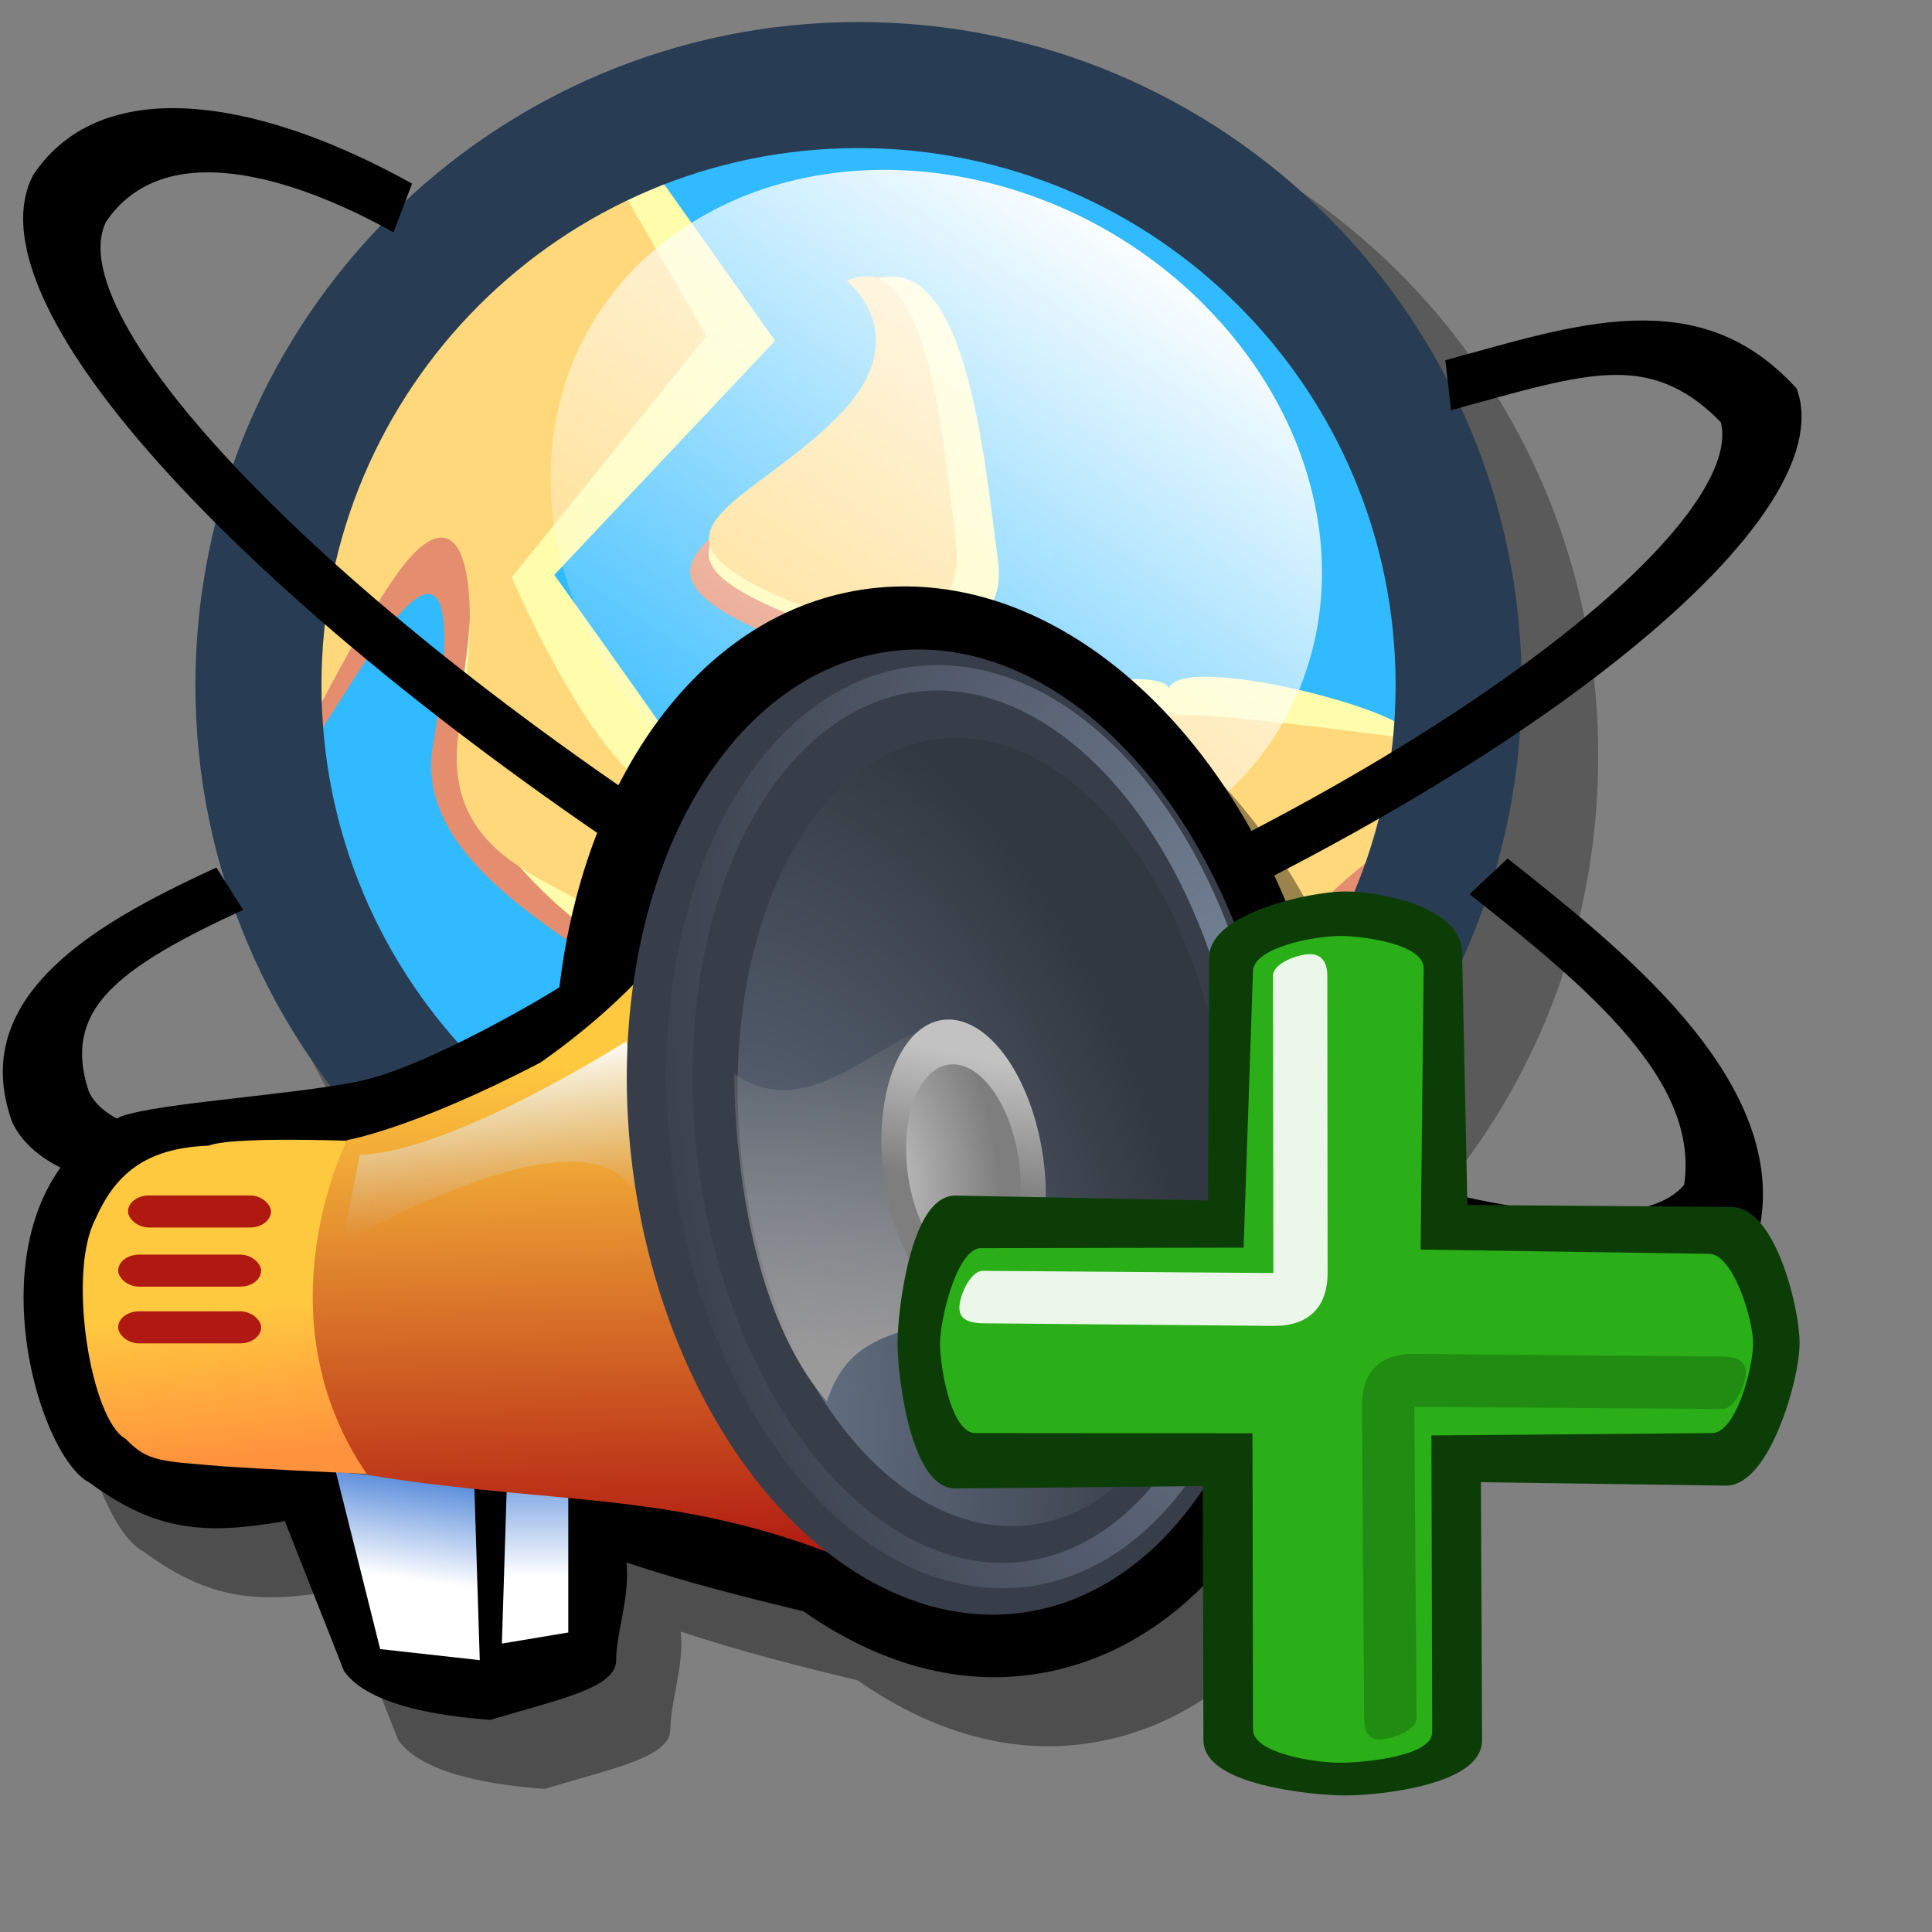<?xml version="1.0" encoding="UTF-8" standalone="no"?>
<!-- Created with Sodipodi ("http://www.sodipodi.com/") -->
<svg
   xmlns:dc="http://purl.org/dc/elements/1.1/"
   xmlns:cc="http://creativecommons.org/ns#"
   xmlns:rdf="http://www.w3.org/1999/02/22-rdf-syntax-ns#"
   xmlns:svg="http://www.w3.org/2000/svg"
   xmlns="http://www.w3.org/2000/svg"
   xmlns:xlink="http://www.w3.org/1999/xlink"
   xmlns:sodipodi="http://sodipodi.sourceforge.net/DTD/sodipodi-0.dtd"
   xmlns:inkscape="http://www.inkscape.org/namespaces/inkscape"
   id="svg569"
   sodipodi:version="0.32"
   width="72pt"
   height="72pt"
   sodipodi:docbase="/home/zeus/.icons/gartoon/scalable/filesystems/"
   sodipodi:docname="podcast-new.svg"
   inkscape:version="0.45+devel"
   inkscape:output_extension="org.inkscape.output.svg.inkscape">
  <rect width="100%" height="100%" fill="#808080" stroke="none"/>
  <defs
     id="defs571">
    <linearGradient
       inkscape:collect="always"
       id="linearGradient1862">
      <stop
         style="stop-color:#7a889e;stop-opacity:1;"
         offset="0"
         id="stop1863" />
      <stop
         style="stop-color:#7a889e;stop-opacity:0;"
         offset="1"
         id="stop1864" />
    </linearGradient>
    <linearGradient
       id="linearGradient1755">
      <stop
         style="stop-color:#c2c2c2;stop-opacity:1;"
         offset="0"
         id="stop1756" />
      <stop
         style="stop-color:#7e7e7e;stop-opacity:1;"
         offset="1"
         id="stop1757" />
    </linearGradient>
    <linearGradient
       inkscape:collect="always"
       id="linearGradient1746">
      <stop
         style="stop-color:#9b9a9a;stop-opacity:1;"
         offset="0"
         id="stop1747" />
      <stop
         style="stop-color:#9b9a9a;stop-opacity:0;"
         offset="1"
         id="stop1748" />
    </linearGradient>
    <linearGradient
       id="linearGradient1742">
      <stop
         style="stop-color:#697689;stop-opacity:1;"
         offset="0"
         id="stop1743" />
      <stop
         style="stop-color:#323841;stop-opacity:1;"
         offset="1"
         id="stop1744" />
    </linearGradient>
    <radialGradient
       inkscape:collect="always"
       xlink:href="#linearGradient1742"
       id="radialGradient1745"
       gradientTransform="scale(0.784,1.275)"
       cx="63.275"
       cy="45.159"
       fx="63.275"
       fy="45.159"
       r="36.746"
       gradientUnits="userSpaceOnUse" />
    <linearGradient
       id="linearGradient1773">
      <stop
         style="stop-color:#ffffff;stop-opacity:1;"
         offset="0"
         id="stop1774" />
      <stop
         style="stop-color:#c2c2c2;stop-opacity:0;"
         offset="1"
         id="stop1775" />
    </linearGradient>
    <linearGradient
       id="linearGradient1765">
      <stop
         style="stop-color:#b01911;stop-opacity:1"
         offset="0"
         id="stop1766" />
      <stop
         style="stop-color:#ffc93f;stop-opacity:1"
         offset="1"
         id="stop1767" />
    </linearGradient>
    <linearGradient
       id="linearGradient1776">
      <stop
         style="stop-color:#ff933d;stop-opacity:1;"
         offset="0"
         id="stop1777" />
      <stop
         style="stop-color:#ffc93f;stop-opacity:1;"
         offset="1"
         id="stop1778" />
    </linearGradient>
    <linearGradient
       id="linearGradient1867">
      <stop
         style="stop-color:#558ada;stop-opacity:1;"
         offset="0"
         id="stop1868" />
      <stop
         style="stop-color:#ffffff;stop-opacity:1;"
         offset="1"
         id="stop1869" />
    </linearGradient>
    <linearGradient
       id="linearGradient612">
      <stop
         style="stop-color:#ffffff;stop-opacity:1;"
         offset="0"
         id="stop613" />
      <stop
         style="stop-color:#ffffff;stop-opacity:0;"
         offset="1"
         id="stop614" />
    </linearGradient>
    <inkscape:perspective
       sodipodi:type="inkscape:persp3d"
       inkscape:vp_x="-50 : 600 : 1"
       inkscape:vp_y="0 : 1000 : 0"
       inkscape:vp_z="700 : 600 : 1"
       inkscape:persp3d-origin="300 : 400 : 1"
       id="perspective26" />
    <linearGradient
       id="linearGradient584">
      <stop
         style="stop-color:#ffffff;stop-opacity:0;"
         offset="0"
         id="stop585" />
      <stop
         style="stop-color:#ffffff;stop-opacity:1;"
         offset="1"
         id="stop586" />
    </linearGradient>
    <linearGradient
       xlink:href="#linearGradient584"
       id="linearGradient587"
       x1="28.252"
       y1="32.869"
       x2="68.36"
       y2="21.479"
       gradientUnits="userSpaceOnUse"
       spreadMethod="pad"
       gradientTransform="matrix(1.037,-1.811349e-6,3.827296e-7,0.964,2.057071e-6,1.075978e-6)" />
    <linearGradient
       inkscape:collect="always"
       xlink:href="#linearGradient1867"
       id="linearGradient3585"
       gradientUnits="userSpaceOnUse"
       gradientTransform="matrix(0.874,0,0,1.144,22.913,89.817)"
       x1="33.839"
       y1="55.788"
       x2="33.207"
       y2="61.57" />
    <linearGradient
       inkscape:collect="always"
       xlink:href="#linearGradient1776"
       id="linearGradient3587"
       gradientUnits="userSpaceOnUse"
       gradientTransform="matrix(1.038,0,0,0.964,22.913,89.817)"
       x1="20.357"
       y1="64.733"
       x2="19.238"
       y2="55.012" />
    <linearGradient
       inkscape:collect="always"
       xlink:href="#linearGradient1867"
       id="linearGradient3589"
       gradientUnits="userSpaceOnUse"
       gradientTransform="matrix(0.577,0,0,1.732,22.913,89.817)"
       x1="65.237"
       y1="36.108"
       x2="65.237"
       y2="40.606" />
    <linearGradient
       inkscape:collect="always"
       xlink:href="#linearGradient1765"
       id="linearGradient3591"
       gradientUnits="userSpaceOnUse"
       gradientTransform="matrix(0.98,0,0,1.02,22.913,89.817)"
       x1="47.366"
       y1="68.038"
       x2="46.655"
       y2="36.946" />
    <linearGradient
       inkscape:collect="always"
       xlink:href="#linearGradient1773"
       id="linearGradient3593"
       gradientUnits="userSpaceOnUse"
       gradientTransform="matrix(1.221,0,0,0.819,22.913,89.817)"
       x1="28.591"
       y1="45.317"
       x2="30.967"
       y2="57.909" />
    <radialGradient
       inkscape:collect="always"
       xlink:href="#linearGradient1742"
       id="radialGradient3595"
       gradientUnits="userSpaceOnUse"
       gradientTransform="scale(0.784,1.275)"
       cx="63.275"
       cy="45.159"
       fx="63.275"
       fy="45.159"
       r="36.746" />
    <linearGradient
       inkscape:collect="always"
       xlink:href="#linearGradient1746"
       id="linearGradient3597"
       gradientUnits="userSpaceOnUse"
       gradientTransform="matrix(0.826,0,0,1.21,22.913,89.817)"
       x1="69.969"
       y1="46.797"
       x2="69.305"
       y2="26.938" />
    <linearGradient
       inkscape:collect="always"
       xlink:href="#linearGradient1755"
       id="linearGradient3599"
       gradientUnits="userSpaceOnUse"
       gradientTransform="scale(0.77,1.299)"
       x1="85.628"
       y1="28.432"
       x2="84.307"
       y2="34.954" />
    <radialGradient
       inkscape:collect="always"
       xlink:href="#linearGradient1755"
       id="radialGradient3601"
       gradientUnits="userSpaceOnUse"
       gradientTransform="scale(0.77,1.299)"
       cx="74.074"
       cy="33.479"
       fx="73.598"
       fy="33.67"
       r="14.731" />
    <radialGradient
       inkscape:collect="always"
       xlink:href="#linearGradient1862"
       id="radialGradient3603"
       gradientUnits="userSpaceOnUse"
       gradientTransform="scale(0.791,1.264)"
       cx="103.426"
       cy="32.26"
       fx="103.426"
       fy="32.26"
       r="42.613" />
    <linearGradient
       inkscape:collect="always"
       xlink:href="#linearGradient584"
       id="linearGradient3660"
       gradientUnits="userSpaceOnUse"
       gradientTransform="matrix(1.037,-1.811349e-6,3.827296e-7,0.964,2.057071e-6,1.075978e-6)"
       spreadMethod="pad"
       x1="28.252"
       y1="32.869"
       x2="68.36"
       y2="21.479" />
  </defs>
  <sodipodi:namedview
     id="base"
     showgrid="false"
     inkscape:zoom="3.9126575"
     inkscape:cx="65.330537"
     inkscape:cy="34.739465"
     inkscape:window-width="964"
     inkscape:window-height="708"
     inkscape:window-x="0"
     inkscape:window-y="1"
     inkscape:current-layer="svg569" />
  <g
     id="g3643"
     transform="translate(-0.767,-10.223)">
    <path
       transform="matrix(0.754,0,0,0.754,13.767,13.549)"
       sodipodi:ry="40.459522"
       sodipodi:rx="40.459526"
       sodipodi:cy="45.390781"
       sodipodi:cx="43.364311"
       d="M 83.824,45.391 A 40.46,40.46 0 1 1 2.905,45.391 A 40.46,40.46 0 1 1 83.824,45.391 z"
       id="path589"
       style="font-size:12px;fill:none;fill-rule:evenodd;stroke:#000000;stroke-width:8.5;stroke-opacity:0.3"
       sodipodi:type="arc" />
    <path
       transform="matrix(0.677,0,0,0.677,14.04,13.839)"
       sodipodi:ry="40.459522"
       sodipodi:rx="40.459526"
       sodipodi:cy="45.390781"
       sodipodi:cx="43.364311"
       d="M 83.824,45.391 A 40.46,40.46 0 1 1 2.905,45.391 A 40.46,40.46 0 1 1 83.824,45.391 z"
       id="path573"
       style="font-size:12px;fill:#31baff;fill-rule:evenodd;stroke-width:1pt"
       sodipodi:type="arc" />
    <path
       transform="matrix(0.801,0,0,0.801,9.031,9.245)"
       sodipodi:nodetypes="ccccccccc"
       id="path576"
       d="M 28.507,13.428 L 33.508,22.067 L 21.427,37.031 C 21.427,37.031 27.304,50.75 31.558,50.578 C 28.918,51.14 28.922,62.482 30.242,66.003 C 34.377,62.431 14.868,57.486 16.528,47.526 C 18.187,37.567 17.014,35.017 12.449,42.071 C 7.884,49.126 7.054,50.993 7.469,47.673 C 7.884,44.353 6.463,19.778 28.507,13.428 z"
       style="font-size:12px;fill:#e48e6f;fill-rule:evenodd;stroke-width:1pt" />
    <path
       transform="matrix(0.801,0,0,0.801,9.031,9.245)"
       id="path574"
       d="M 30.708,12.401 L 37.762,22.36 L 24.068,36.884 C 24.068,36.884 33.612,50.163 33.612,50.578 C 33.612,50.993 29.878,61.367 29.878,61.367 C 29.878,61.367 16.599,54.313 18.259,44.353 C 19.919,34.394 18.259,30.659 13.694,37.714 C 9.129,44.768 7.054,50.993 7.469,47.673 C 7.884,44.353 9.544,16.55 30.708,12.401 z"
       style="font-size:12px;fill:#fffcac;fill-rule:evenodd;stroke-width:1pt" />
    <path
       transform="matrix(0.801,0,0,0.801,9.031,9.245)"
       sodipodi:nodetypes="ccccccccc"
       id="path575"
       d="M 28.507,13.428 L 33.508,22.067 L 21.427,37.031 C 21.427,37.031 27.304,50.75 31.558,50.578 C 28.918,51.14 27.677,56.672 28.997,60.193 C 27.53,55.792 16.528,56.241 18.188,46.282 C 19.847,36.322 18.259,30.659 13.694,37.714 C 9.129,44.768 7.054,50.993 7.469,47.673 C 7.884,44.353 6.463,19.778 28.507,13.428 z"
       style="font-size:12px;fill:#ffd87c;fill-rule:evenodd;stroke-width:1pt" />
    <path
       transform="matrix(0.801,0,0,0.801,9.031,9.245)"
       id="path577"
       d="M 42.84,18.697 C 42.84,18.697 48.122,22.512 42.254,28.087 C 36.385,33.662 28.169,35.716 35.211,39.53 C 42.254,43.345 51.937,43.932 51.056,37.183 C 50.176,30.434 49.002,16.056 42.84,18.697 z"
       style="font-size:12px;fill:#e48e6f;fill-rule:evenodd;stroke-width:1pt" />
    <path
       transform="matrix(0.775,0,0,0.752,10.791,10.146)"
       id="path578"
       d="M 42.84,18.697 C 42.84,18.697 48.122,22.512 42.254,28.087 C 36.385,33.662 28.169,35.716 35.211,39.53 C 42.254,43.345 51.937,43.932 51.056,37.183 C 50.176,30.434 49.002,16.056 42.84,18.697 z"
       style="font-size:12px;fill:#fffbaa;fill-rule:evenodd;stroke-width:1pt" />
    <path
       transform="matrix(0.662,0,0,0.712,14.482,10.866)"
       id="path579"
       d="M 42.84,18.697 C 42.84,18.697 48.122,22.512 42.254,28.087 C 36.385,33.662 28.169,35.716 35.211,39.53 C 42.254,43.345 51.937,43.932 51.056,37.183 C 50.176,30.434 49.002,16.056 42.84,18.697 z"
       style="font-size:12px;fill:#ffd87c;fill-rule:evenodd;stroke-width:1pt" />
    <path
       transform="matrix(0.801,0,0,0.801,9.031,9.245)"
       id="path580"
       d="M 77.171,47.16 C 77.171,47.16 63.087,45.105 62.207,45.692 C 61.326,46.279 49.002,47.453 50.176,53.908 C 51.35,60.364 55.458,65.645 50.176,69.46 C 44.895,73.275 39.026,76.209 44.308,77.969 C 49.589,79.73 56.925,77.676 59.272,75.622 C 61.62,73.568 56.632,72.394 57.218,66.526 C 57.805,60.657 56.045,56.843 62.207,58.897 C 68.369,60.951 68.075,63.298 72.183,58.897 C 76.291,54.495 79.812,53.322 77.171,47.16 z"
       style="font-size:12px;fill:#e48e6f;fill-rule:evenodd;stroke-width:1pt" />
    <path
       sodipodi:nodetypes="cccccccccc"
       transform="matrix(0.801,0,0,0.758,9.031,11.19)"
       id="path582"
       d="M 77.171,47.16 C 78.345,45.61 63.087,41.386 62.207,43.833 C 61.326,41.94 46.361,44.664 47.535,51.119 C 48.709,57.574 53.697,64.716 48.416,68.53 C 43.134,72.345 39.026,76.209 44.308,77.969 C 49.589,79.73 56.925,77.676 59.272,75.622 C 61.62,73.568 55.458,72.394 56.045,66.526 C 56.632,60.657 56.045,55.293 62.207,57.347 C 68.369,59.401 68.075,61.748 72.183,57.347 C 76.291,52.946 79.812,53.322 77.171,47.16 z"
       style="font-size:12px;fill:#fffcac;fill-rule:evenodd;stroke-width:1pt" />
    <path
       sodipodi:nodetypes="cccccccccc"
       transform="matrix(0.801,0,0,0.758,9.031,11.19)"
       id="path581"
       d="M 77.171,47.16 C 77.171,47.16 63.087,45.105 62.207,45.692 C 61.326,46.279 49.002,47.453 50.176,53.908 C 51.35,60.364 55.458,65.645 50.176,69.46 C 44.895,73.275 39.026,76.209 44.308,77.969 C 49.589,79.73 56.925,77.676 59.272,75.622 C 61.62,73.568 55.458,72.394 56.045,66.526 C 56.632,60.657 56.045,55.293 62.207,57.347 C 68.369,59.401 68.075,61.748 72.183,57.347 C 76.291,52.946 79.812,53.322 77.171,47.16 z"
       style="font-size:12px;fill:#ffd87c;fill-rule:evenodd;stroke-width:1pt" />
    <path
       id="path654"
       d="M 83.824,45.391 C 83.824,67.724 65.698,85.85 43.364,85.85 C 21.031,85.85 2.905,67.724 2.905,45.391 C 2.905,23.057 21.031,4.931 43.364,4.931 C 65.698,4.931 83.824,23.057 83.824,45.391 z"
       style="font-size:12px;fill:none;fill-rule:evenodd;stroke:#283d53;stroke-width:8.5"
       transform="matrix(0.737,0,0,0.737,11.468,10.815)" />
    <path
       transform="matrix(0.747,-0.532,0.735,0.824,-14.86,39.575)"
       id="path588"
       d="M 72.183,30.434 C 72.183,40.153 63.704,48.04 53.257,48.04 C 42.81,48.04 34.331,40.153 34.331,30.434 C 34.331,20.716 42.81,12.829 53.257,12.829 C 63.704,12.829 72.183,20.716 72.183,30.434 z"
       style="font-size:12px;fill:url(#linearGradient3660);fill-rule:evenodd;stroke-width:1pt" />
    <path
       sodipodi:nodetypes="ccccc"
       id="path1066"
       d="M 72.701,17.392 C 78.866,18.681 86.632,20.315 88.296,29.101 C 87.514,38.419 69.472,47.129 46.278,47.129 C 23.083,47.129 4.259,39.053 4.259,29.101 C 4.825,20.931 10.869,17.452 17.359,17.02"
       style="font-size:12px;fill:none;fill-rule:evenodd;stroke:#000000;stroke-width:3.75"
       transform="matrix(0.977,0.596,-0.311,0.607,9.115,-0.12)" />
    <path
       sodipodi:nodetypes="ccccc"
       id="path1067"
       d="M 75.972,18.729 C 82.137,20.018 86.632,20.315 88.296,29.101 C 87.514,38.419 69.472,47.129 46.278,47.129 C 23.083,47.129 4.259,39.053 4.259,29.101 C 4.825,20.931 9.481,19.362 15.971,18.93"
       style="font-size:12px;fill:none;fill-rule:evenodd;stroke:#000000;stroke-width:3.75"
       transform="matrix(1.01,-0.415,0.288,0.59,-9.398,49.842)" />
  </g>
  <g
     id="g3605"
     transform="matrix(0.784,0,0,0.784,-20.789,-47.214)">
    <path
       sodipodi:nodetypes="cccccccccccccc"
       id="path1875"
       d="M 85.538,101.849 C 74.82,102.898 67.03,113.441 65.413,127.161 C 65.22,127.336 57.055,132.259 52.636,133.143 C 48.216,134.027 40.283,134.465 37.631,135.349 C 27.467,140.431 32.096,156.8 35.631,158.567 C 39.83,161.661 42.924,161.889 48.006,161.005 L 51.756,170.505 C 53.303,172.715 57.944,173.378 61.038,173.599 C 65.457,172.273 69.006,171.585 69.006,169.817 C 69.006,168.05 69.884,165.84 69.663,163.63 C 73.461,164.896 77.439,165.893 80.881,166.724 C 85.111,169.685 89.829,171.288 94.631,170.817 C 108.226,169.487 117.204,152.944 114.694,133.911 C 112.184,114.878 99.132,100.518 85.538,101.849 z"
       style="fill:#000000;fill-opacity:0.392;fill-rule:nonzero;stroke:none;stroke-width:7.5;stroke-linecap:round;stroke-linejoin:round;stroke-miterlimit:4;stroke-opacity:1" />
    <path
       sodipodi:nodetypes="cccccccccccccc"
       id="path1859"
       d="M 82.1,97.474 C 71.383,98.523 63.592,109.066 61.975,122.786 C 61.783,122.961 53.618,127.884 49.198,128.768 C 44.779,129.652 36.845,130.09 34.194,130.974 C 24.029,136.056 28.658,152.425 32.194,154.192 C 36.392,157.286 39.487,157.514 44.569,156.63 L 48.319,166.13 C 49.866,168.34 54.506,169.003 57.6,169.224 C 62.02,167.898 65.569,167.21 65.569,165.442 C 65.569,163.675 66.446,161.465 66.225,159.255 C 70.024,160.521 74.001,161.518 77.444,162.349 C 81.673,165.31 86.391,166.913 91.194,166.442 C 104.789,165.112 113.767,148.569 111.256,129.536 C 108.746,110.503 95.695,96.143 82.1,97.474 z"
       style="fill:#000000;fill-opacity:1;fill-rule:nonzero;stroke:none;stroke-width:7.5;stroke-linecap:round;stroke-linejoin:round;stroke-miterlimit:4;stroke-opacity:1" />
    <path
       id="path1119"
       d="M 56.573,154.221 L 56.924,165.441 L 50.612,164.74 L 47.807,153.52 L 56.573,154.221 z"
       style="fill:url(#linearGradient3585);fill-opacity:1;fill-rule:evenodd;stroke:none;stroke-width:0.25pt;stroke-linecap:butt;stroke-linejoin:miter;stroke-opacity:1" />
    <path
       sodipodi:nodetypes="ccccccc"
       id="path1118"
       d="M 51.333,132.631 C 51.333,132.631 41.496,132.132 39.743,132.833 C 35.646,132.987 33.782,134.716 32.548,137.521 C 30.761,140.989 32.288,150.254 34.483,151.416 C 35.905,152.91 36.731,152.819 40.795,153.169 C 46.405,153.52 54.82,153.871 54.82,153.871 L 51.333,132.631 z"
       style="fill:url(#linearGradient3587);fill-opacity:1;fill-rule:evenodd;stroke:none;stroke-width:0.25pt;stroke-linecap:butt;stroke-linejoin:miter;stroke-opacity:1" />
    <path
       id="path1120"
       d="M 58.677,153.169 L 58.326,164.39 L 62.534,163.688 L 62.534,151.767 L 58.677,153.169 z"
       style="fill:url(#linearGradient3589);fill-opacity:1;fill-rule:evenodd;stroke:none;stroke-width:0.25pt;stroke-linecap:butt;stroke-linejoin:miter;stroke-opacity:1" />
    <path
       sodipodi:nodetypes="ccccccc"
       id="path1117"
       d="M 71.3,116.704 C 71.3,116.704 68.514,122.136 60.781,127.559 C 52.716,131.766 48.509,132.482 48.509,132.482 C 48.509,132.482 42.851,143.62 49.805,153.703 C 63.61,155.941 71.382,154.308 85.057,161.321 C 89.782,156.953 89.182,153.169 89.182,153.169 L 71.3,116.704 z"
       style="fill:url(#linearGradient3591);fill-opacity:1;fill-rule:evenodd;stroke:none;stroke-width:0.25pt;stroke-linecap:butt;stroke-linejoin:miter;stroke-opacity:1" />
    <path
       sodipodi:nodetypes="ccccc"
       id="path1768"
       d="M 66.194,126.224 C 66.194,126.224 55.178,133.255 49.319,133.411 L 48.225,139.036 C 48.225,139.036 62.991,130.364 66.506,135.442 C 68.538,133.88 66.194,126.224 66.194,126.224 z"
       style="fill:url(#linearGradient3593);fill-opacity:1;fill-rule:evenodd;stroke:none;stroke-width:0.25pt;stroke-linecap:butt;stroke-linejoin:miter;stroke-opacity:1" />
    <path
       transform="matrix(1.329,-0.138,0.151,1.217,-6.877,89.786)"
       d="M 81.347,42.139 A 15.428,25.07 0 1 1 50.491,42.139 A 15.428,25.07 0 1 1 81.347,42.139 z"
       sodipodi:ry="25.07015"
       sodipodi:rx="15.427784"
       sodipodi:cy="42.138805"
       sodipodi:cx="65.918716"
       id="path1116"
       style="fill:#383e49;fill-opacity:1;fill-rule:nonzero;stroke:none;stroke-width:7.5;stroke-linecap:round;stroke-linejoin:round;stroke-miterlimit:4;stroke-opacity:1"
       sodipodi:type="arc" />
    <path
       transform="matrix(0.994,-0.113,0.113,0.994,18.577,97.529)"
       d="M 81.347,42.139 A 15.428,25.07 0 1 1 50.491,42.139 A 15.428,25.07 0 1 1 81.347,42.139 z"
       sodipodi:ry="25.07015"
       sodipodi:rx="15.427784"
       sodipodi:cy="42.138805"
       sodipodi:cx="65.918716"
       id="path1115"
       style="fill:url(#radialGradient3595);fill-opacity:1;fill-rule:nonzero;stroke:none;stroke-width:7.5;stroke-linecap:round;stroke-linejoin:round;stroke-miterlimit:4;stroke-opacity:1"
       sodipodi:type="arc" />
    <path
       sodipodi:nodetypes="ccccc"
       id="path1114"
       d="M 86.026,125.207 C 82.169,125.908 77.786,131.606 73.053,128.275 C 73.053,130.466 73.316,142.563 78.926,149.049 C 80.241,145.017 82.958,144.842 87.341,143.527 C 92.25,142.475 86.64,126.96 86.026,125.207 z"
       style="fill:url(#linearGradient3597);fill-opacity:1;fill-rule:evenodd;stroke:none;stroke-width:0.25pt;stroke-linecap:butt;stroke-linejoin:miter;stroke-opacity:1" />
    <path
       transform="matrix(0.897,-0.129,0.142,0.99,23.146,98.982)"
       d="M 70.477,44.067 A 5.61,9.467 0 1 1 59.257,44.067 A 5.61,9.467 0 1 1 70.477,44.067 z"
       sodipodi:ry="9.4670496"
       sodipodi:rx="5.6101036"
       sodipodi:cy="44.06728"
       sodipodi:cx="64.866821"
       id="path1113"
       style="fill:url(#linearGradient3599);fill-opacity:1;fill-rule:nonzero;stroke:none;stroke-width:7.5;stroke-linecap:round;stroke-linejoin:round;stroke-miterlimit:4;stroke-opacity:1"
       sodipodi:type="arc" />
    <path
       transform="matrix(0.625,-8.991402e-2,9.921525e-2,0.69,42.664,109.657)"
       d="M 70.477,44.067 A 5.61,9.467 0 1 1 59.257,44.067 A 5.61,9.467 0 1 1 70.477,44.067 z"
       sodipodi:ry="9.4670496"
       sodipodi:rx="5.6101036"
       sodipodi:cy="44.06728"
       sodipodi:cx="64.866821"
       id="path1758"
       style="fill:url(#radialGradient3601);fill-opacity:1;fill-rule:nonzero;stroke:none;stroke-width:7.5;stroke-linecap:round;stroke-linejoin:round;stroke-miterlimit:4;stroke-opacity:1"
       sodipodi:type="arc" />
    <rect
       rx="1.328"
       ry="1.328"
       y="135.989"
       x="34.631"
       height="2.031"
       width="9.062"
       id="rect1855"
       style="fill:#b01911;fill-opacity:1;fill-rule:nonzero;stroke:none;stroke-width:7.5;stroke-linecap:round;stroke-linejoin:round;stroke-miterlimit:4;stroke-opacity:1" />
    <rect
       rx="1.328"
       ry="1.328"
       y="139.739"
       x="34.006"
       height="2.031"
       width="9.062"
       id="rect1856"
       style="fill:#b01911;fill-opacity:1;fill-rule:nonzero;stroke:none;stroke-width:7.5;stroke-linecap:round;stroke-linejoin:round;stroke-miterlimit:4;stroke-opacity:1" />
    <rect
       rx="1.328"
       ry="1.328"
       y="143.333"
       x="34.006"
       height="2.031"
       width="9.062"
       id="rect1854"
       style="fill:#b01911;fill-opacity:1;fill-rule:nonzero;stroke:none;stroke-width:7.5;stroke-linecap:round;stroke-linejoin:round;stroke-miterlimit:4;stroke-opacity:1" />
    <path
       transform="matrix(1.174,-0.129,0.133,1.132,4.996,92.432)"
       d="M 81.347,42.139 A 15.428,25.07 0 1 1 50.491,42.139 A 15.428,25.07 0 1 1 81.347,42.139 z"
       sodipodi:ry="25.07015"
       sodipodi:rx="15.427784"
       sodipodi:cy="42.138805"
       sodipodi:cx="65.918716"
       id="path1861"
       style="fill:none;fill-opacity:1;fill-rule:nonzero;stroke:url(#radialGradient3603);stroke-width:1.411;stroke-linecap:round;stroke-linejoin:round;stroke-miterlimit:4;stroke-opacity:1"
       sodipodi:type="arc" />
  </g>
  <g
     id="g4655"
     transform="matrix(2.673,0,0,2.673,9.452,9.628)">
    <path
       sodipodi:nodetypes="csscssscssscssscs"
       id="path584"
       d="M 14.23,18.758 C 13.554,18.744 13.284,20.695 13.284,21.372 C 13.284,22.049 13.554,23.94 14.23,23.933 L 18.957,23.887 L 18.97,28.749 C 18.972,29.425 20.801,29.639 21.478,29.639 C 22.155,29.639 23.883,29.425 23.88,28.749 L 23.858,23.814 L 28.544,23.88 C 29.22,23.89 29.782,22.049 29.782,21.372 C 29.782,20.695 29.327,18.975 28.65,18.97 L 23.61,18.931 L 23.508,14.088 C 23.494,13.411 22.155,13.105 21.478,13.105 C 20.801,13.105 19.079,13.517 19.076,14.194 L 19.054,18.851 L 14.23,18.758 z "
       style="font-size:12px;fill:#0d3d07;fill-rule:evenodd;stroke:#0d3d07;stroke-width:0.27" />
    <path
       sodipodi:nodetypes="csscssscssscssscs"
       id="path3481"
       d="M 14.701,19.6 C 14.252,19.6 13.939,20.923 13.939,21.372 C 13.939,21.821 14.145,23.038 14.595,23.038 L 19.747,23.042 L 19.756,28.547 C 19.757,28.996 20.92,29.166 21.369,29.166 C 21.818,29.166 23.089,29.049 23.088,28.6 L 23.073,23.082 L 28.289,23.038 C 28.738,23.034 29.053,21.821 29.053,21.372 C 29.053,20.923 28.685,19.712 28.236,19.706 L 22.873,19.627 L 22.929,14.399 C 22.933,13.95 21.818,13.797 21.369,13.797 C 20.92,13.797 19.771,14.003 19.756,14.452 L 19.582,19.591 L 14.701,19.6 z "
       style="font-size:12px;fill:#2aaf18;fill-opacity:1;fill-rule:evenodd;stroke:none;stroke-width:0.839pt" />
    <path
       sodipodi:nodetypes="cssscsssss"
       id="path592"
       d="M 21.782,22.556 L 21.823,28.332 C 21.824,28.561 21.881,28.732 22.11,28.732 C 22.339,28.732 22.799,28.561 22.797,28.332 L 22.754,22.55 L 28.481,22.59 C 28.71,22.592 28.918,22.132 28.918,21.903 C 28.918,21.674 28.71,21.618 28.481,21.616 L 22.759,21.566 C 22.107,21.561 21.777,21.904 21.782,22.556 z "
       style="font-size:12px;fill:#208c11;fill-opacity:1;fill-rule:evenodd;stroke:none;stroke-width:0.839pt" />
    <path
       sodipodi:nodetypes="cssscsssss"
       id="path3559"
       d="M 21.143,20.056 L 21.138,14.536 C 21.138,14.307 21.044,14.135 20.815,14.135 C 20.586,14.135 20.127,14.307 20.128,14.536 L 20.135,20.063 L 14.735,20.022 C 14.506,20.02 14.298,20.48 14.298,20.71 C 14.298,20.939 14.506,20.994 14.735,20.997 L 20.129,21.046 C 20.782,21.052 21.143,20.709 21.143,20.056 z "
       style="font-size:12px;fill:#ebf8e9;fill-opacity:1;fill-rule:evenodd;stroke:none;stroke-width:0.839pt" />
  </g>
</svg>

